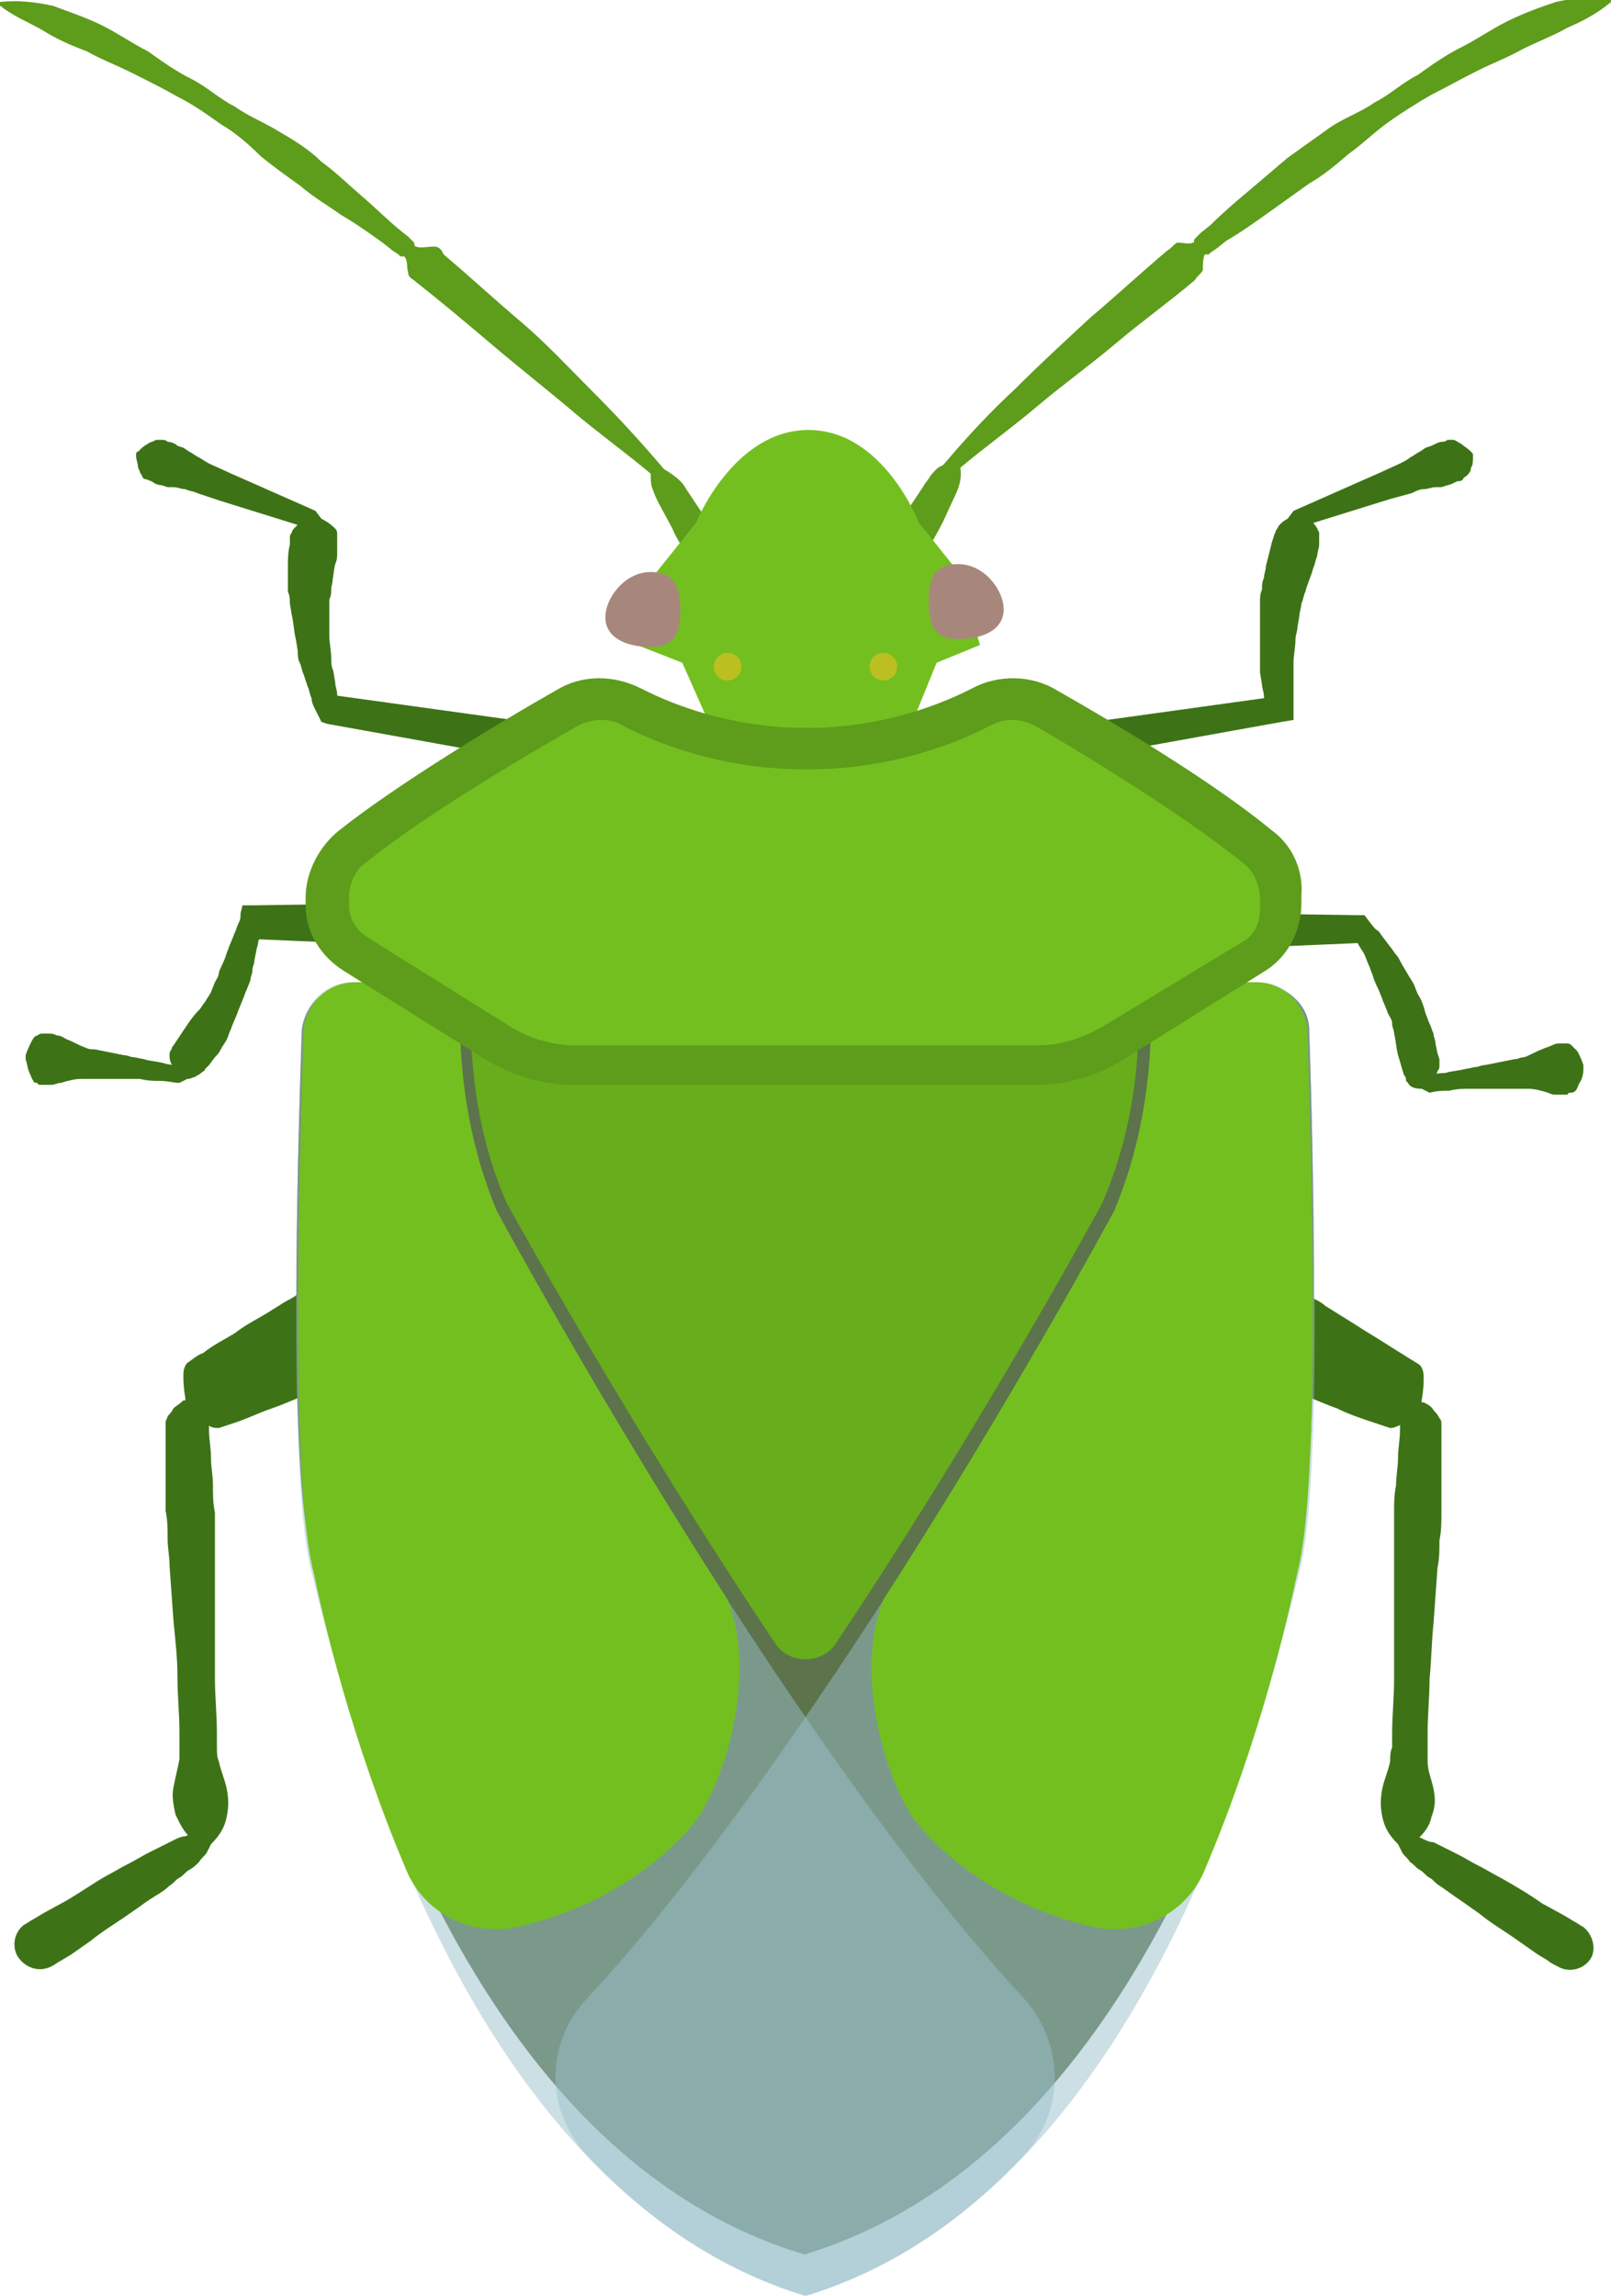<svg xmlns="http://www.w3.org/2000/svg" width="81.7" height="116.4" viewBox="0 800 81.7 116.4" enable-background="new 0 800 81.7 116.4"><g fill="#5e9c1b"><path d="m35.6 829.3c-.3-.4-.5-.8-.8-1.2-.2-.4-.5-.8-.7-1.3l-.7-1.3c-.1-.2-.2-.4-.3-.7-.1-.2-.1-.5-.1-.8l.1.1c-1.3-1.1-2.7-2.1-4-3.2-1.3-1.1-2.7-2.2-4-3.3-1.3-1.1-2.6-2.2-4-3.3-.2-.2-.4-.2-.4-.5-.1-.3 0-.6-.2-.8 0 0-.1 0-.2 0l-.1-.1-.3-.2-.5-.4c-.7-.5-1.4-1-2.1-1.4-.7-.5-1.4-.9-2.1-1.5-.7-.5-1.4-1-2-1.5-.6-.6-1.3-1.2-2-1.6-.7-.5-1.4-1-2.2-1.4-.7-.4-1.5-.8-2.3-1.2-.8-.4-1.6-.7-2.3-1.1-.8-.3-1.5-.6-2.3-1.1-.7-.4-1.5-.7-2.2-1.3 0 0-.1-.1 0-.1 0 0 0 0 .1 0 .9-.1 1.8 0 2.7.2.8.3 1.7.6 2.5 1 .8.4 1.5.9 2.3 1.3.7.5 1.4 1 2.2 1.4.8.4 1.4 1 2.2 1.4.7.5 1.5.8 2.3 1.3.7.4 1.5.9 2.1 1.5.7.5 1.3 1.1 2 1.7.7.6 1.3 1.2 1.9 1.7l.5.4.2.2.1.1c0 0 0 .2.1.2.2.1.6 0 .9 0 .3 0 .4.2.5.4 1.3 1.1 2.6 2.3 3.9 3.4 1.3 1.1 2.5 2.4 3.7 3.6 1.2 1.2 2.4 2.5 3.5 3.8l.1.1c.5.3.9.6 1.1 1l.8 1.2c.3.4.5.8.7 1.3.2.4.4.9.6 1.3v.1c.2.4 0 .9-.4 1-.3 0-.7-.1-.9-.4"/><path d="m44.7 828.5c.2-.4.4-.9.6-1.3.2-.4.5-.9.7-1.3l.8-1.2c.1-.2.3-.4.4-.6.2-.2.3-.4.6-.5l.1-.1c1.1-1.3 2.3-2.6 3.6-3.8 1.2-1.2 2.5-2.4 3.8-3.6 1.3-1.1 2.6-2.3 3.9-3.4.2-.1.3-.3.5-.4.3 0 .6.1.8 0 .1 0 0-.1.1-.2l.1-.1.2-.2.5-.4c.6-.6 1.3-1.2 1.9-1.7.7-.6 1.3-1.1 2-1.7.7-.5 1.4-1 2.1-1.5.7-.5 1.6-.8 2.3-1.3.8-.4 1.4-1 2.2-1.4.7-.5 1.4-1 2.2-1.4.8-.4 1.5-.9 2.3-1.3.8-.4 1.6-.7 2.5-1 .9-.2 1.8-.3 2.7-.2.1 0 .1.1.1.1 0 0 0 .1 0 .1-.7.6-1.5 1-2.2 1.3-.7.4-1.5.7-2.3 1.1-.7.4-1.5.7-2.3 1.1-.8.4-1.5.8-2.3 1.2-.7.4-1.5.9-2.2 1.4-.7.5-1.3 1.1-2 1.6-.7.6-1.3 1.1-2 1.5-.7.5-1.4 1-2.1 1.5-.7.5-1.4 1-2.1 1.4l-.5.4-.3.2-.1.1c0 0-.2 0-.2 0-.1.2-.1.6-.1.8-.1.2-.3.3-.4.5-1.3 1.1-2.7 2.1-4 3.2-1.3 1.1-2.7 2.1-4 3.2-1.3 1.1-2.7 2.1-4 3.2l.1-.1c.1.6-.1 1.1-.3 1.5l-.6 1.3c-.2.4-.5.9-.7 1.3-.2.4-.5.8-.8 1.2-.3.4-.8.4-1.1.2-.6.1-.7-.4-.5-.7"/></g><path d="m48.6 829l-2-2.5c0 0-1.8-4.7-5.6-4.7s-5.7 4.7-5.7 4.7l-2 2.5-1 3.7 2.3.9 1.2 2.7 5.3 2.3 5.3-2.3 1.1-2.7 2.2-.9-1.1-3.7" fill="#73bf20"/><g fill="#a7877b"><path d="m47.1 830.5c0 1.1.2 1.9 1.5 1.9s2.3-.5 2.3-1.5-1-2.3-2.3-2.3-1.5.8-1.5 1.9"/><path d="m34.5 830.9c0 1.1-.2 1.9-1.5 1.9s-2.3-.5-2.3-1.5 1-2.3 2.3-2.3 1.5.9 1.5 1.9"/></g><g fill="#bcbf20"><circle cx="44.8" cy="833.8" r=".7"/><circle cx="36.9" cy="833.8" r=".7"/></g><g fill="#3d7316"><path d="m19.6 847.9l-7-.3.6-.4c0 .2 0 .4-.1.5 0 .2-.1.4-.1.5l-.1.5c0 .2-.1.3-.1.5 0 .2-.1.3-.1.5l-.2.5c-.1.2-.1.3-.2.5l-.2.5c-.1.3-.3.7-.4 1-.1.2-.1.3-.2.5-.1.2-.2.3-.3.5-.1.2-.2.3-.3.4l-.3.4-.2.2c0 .1-.1.1-.2.2-.1.1-.2.1-.3.2-.1 0-.2.1-.4.1l-.4.2c-.3 0-.6-.1-1-.1-.3 0-.6 0-1-.1h-.5c-.2 0-.3 0-.5 0h-1-.5c-.2 0-.3 0-.5 0-.3 0-.7.1-1 .2-.2 0-.3.1-.5.1-.2 0-.3 0-.5 0-.1 0-.2 0-.2-.1-.1 0-.2 0-.2-.1-.1-.1-.1-.2-.2-.4-.1-.2-.1-.4-.2-.7 0-.1 0-.1 0-.2.1-.3.2-.5.3-.7.1-.2.2-.3.3-.3.1-.1.2-.1.3-.1.1 0 .2 0 .2 0 .2 0 .3 0 .5.1.2 0 .3.1.5.2.3.1.6.3.9.4.2.1.3.1.5.1l.5.1 1 .2c.2 0 .3.1.5.1l.5.1c.3.1.6.1 1 .2.3.1.6.1 1 .1l-.4.2c-.3-.3-.3-.5-.3-.7 0-.1 0-.2.1-.3 0-.1.1-.2.1-.2.2-.3.4-.6.6-.9.2-.3.4-.6.7-.9.1-.1.2-.3.3-.4.1-.2.2-.3.3-.5l.2-.5c.1-.2.2-.3.2-.5.1-.3.3-.6.4-1 .1-.2.1-.3.2-.5l.2-.5c.1-.2.1-.3.2-.5.1-.2.1-.3.1-.5l.1-.4h.5l7-.1c.4 0 .8.4.8.8-.1 1-.5 1.3-1 1.3"/><path d="m26.6 838.5l-10-1.8-.3-.1-.3-.6c-.1-.2-.2-.4-.2-.6-.1-.2-.1-.4-.2-.6l-.2-.6c-.1-.2-.1-.4-.2-.6-.1-.2-.1-.4-.1-.6l-.1-.6c-.1-.4-.1-.8-.2-1.2l-.1-.6c0-.2 0-.4-.1-.6 0-.2 0-.4 0-.6 0-.2 0-.4 0-.6 0-.4 0-.8.1-1.2v-.3c0-.1 0-.2.1-.3 0-.1.1-.2.2-.3.1-.1.2-.2.4-.3l.3.4-4.5-1.4-1.2-.4c-.2-.1-.4-.1-.6-.2-.2 0-.4-.1-.6-.1h-.3l-.3-.1c-.2 0-.4-.1-.5-.2-.1 0-.2-.1-.3-.1-.1 0-.2-.1-.2-.2-.1-.1-.1-.2-.2-.4 0-.2-.1-.4-.1-.6 0-.1 0-.2.1-.2.2-.2.3-.3.5-.4.1-.1.3-.1.4-.2.1 0 .2 0 .3 0 .1 0 .2 0 .3.1.2 0 .4.1.5.2l.3.1.3.2c.2.1.3.2.5.3.2.1.3.2.5.3l1.1.5 4.3 1.9.3.4c.4.2.6.4.7.5.1.1.1.2.1.3 0 .1 0 .2 0 .3 0 .2 0 .4 0 .6 0 .2 0 .4-.1.6-.1.4-.1.8-.2 1.2 0 .2 0 .4-.1.6 0 .2 0 .4 0 .6v.6c0 .2 0 .4 0 .6 0 .4.1.8.1 1.2 0 .2 0 .4.1.6l.1.6c0 .2.1.4.1.6 0 .2.1.4.1.6l-.6-.6 10.1 1.4c.5.1.9.5.8 1.1.2.5-.3.9-.9.8"/><path d="m24.2 866.4c-.3.2-.5.4-.8.5-.3.2-.6.3-.8.5-.6.3-1.1.6-1.7.9-.3.1-.6.3-.9.4l-.9.4c-.6.3-1.2.5-1.7.8-.3.1-.6.3-.9.4l-.9.4c-.6.2-1.2.5-1.8.7-.6.2-1.2.5-1.8.7-.3.1-.6.2-.9.3-.2 0-.4 0-.6-.2-.3-.2-.5-.3-.9-.8l.1-.1c.2.1.4.2.5.3.1.1.2.2.3.3.1.1.1.2.1.3 0 .1 0 .2 0 .3 0 .5.1.9.1 1.4 0 .5.1.9.1 1.4 0 .5 0 .9.1 1.4 0 .5 0 .9 0 1.4 0 .5 0 .9 0 1.4v2.8c0 .9 0 1.8 0 2.8 0 .9.1 1.8.1 2.8v.7c0 .2 0 .5.1.7.1.5.3.9.4 1.4.1.5.1.9 0 1.4-.1.5-.3.9-.8 1.4l-.2.4c-.1.2-.3.3-.4.5-.1.1-.3.3-.5.4-.2.1-.3.3-.5.4-.2.1-.3.3-.5.4-.3.3-.7.5-1 .7-.3.2-.7.5-1 .7-.7.5-1.4.9-2 1.4l-1 .7-.5.3c-.2.1-.3.2-.5.3-.6.3-1.3.1-1.7-.5-.3-.5-.2-1.2.3-1.6.2-.1.3-.2.5-.3l.5-.3 1.1-.6c.7-.4 1.4-.9 2.1-1.3.4-.2.7-.4 1.1-.6.4-.2.7-.4 1.1-.6.2-.1.4-.2.6-.3.2-.1.4-.2.6-.3.2-.1.4-.2.6-.2.2-.1.4-.1.6-.2l-.2.4c-.5-.4-.7-.9-.9-1.3-.1-.5-.2-.9-.1-1.4.1-.5.2-.9.3-1.4 0-.2 0-.5 0-.7v-.7c0-.9-.1-1.8-.1-2.8 0-.9-.1-1.8-.2-2.8l-.2-2.8c0-.5-.1-.9-.1-1.4 0-.5 0-.9-.1-1.4 0-.5 0-.9 0-1.4 0-.5 0-.9 0-1.4 0-.5 0-.9 0-1.4 0-.1 0-.2 0-.3 0-.1.1-.2.1-.3.1-.1.2-.2.3-.4.1-.1.3-.2.5-.4h.1v-.1c-.1-.6-.1-.9-.1-1.2 0-.3.1-.5.2-.6.3-.2.5-.4.8-.5.5-.4 1.1-.7 1.6-1 .5-.4 1.1-.7 1.6-1l.8-.5c.3-.2.6-.3.8-.5.6-.3 1.1-.6 1.7-.9l.9-.4c.3-.1.6-.3.9-.4.6-.3 1.2-.5 1.7-.8.3-.1.6-.3.9-.4.3-.1.6-.2.9-.3 1.1-.4 2.4.2 2.7 1.4.6 1 .2 2-.6 2.6"/><path d="m62 846.3l7 .1h.2l.3.4c.1.1.2.3.4.4.1.1.2.3.3.4l.3.4c.1.1.2.3.3.4.1.1.2.3.3.5l.3.5c.1.2.2.3.3.5l.2.5c.2.3.3.6.4 1 .1.2.1.3.2.5.1.2.1.3.2.5 0 .2.1.3.1.5l.1.5.1.3c0 .1 0 .2 0 .3 0 .1 0 .2-.1.3 0 .1-.1.2-.2.4l-.4-.2c.3 0 .6-.1 1-.1.3-.1.6-.1 1-.2l.5-.1c.2 0 .3-.1.5-.1l1-.2.5-.1c.2 0 .3-.1.5-.1.3-.1.6-.3.9-.4.2-.1.3-.1.5-.2.2-.1.3-.1.5-.1.1 0 .2 0 .2 0 .1 0 .2 0 .3.1.1.1.2.2.3.3.1.2.2.4.3.7 0 .1 0 .1 0 .2 0 .3-.1.6-.2.7-.1.2-.1.3-.2.4-.1.1-.2.1-.2.1-.1 0-.2 0-.2.1-.2 0-.3 0-.5 0-.2 0-.3 0-.5-.1-.3-.1-.7-.2-1-.2-.2 0-.3 0-.5 0h-.5-1c-.2 0-.3 0-.5 0h-.5c-.3 0-.6 0-1 .1-.3 0-.6 0-1 .1l-.4-.2c-.4 0-.6-.1-.7-.3-.1-.1-.1-.1-.1-.2 0-.1-.1-.2-.1-.2-.1-.3-.2-.7-.3-1-.1-.4-.1-.7-.2-1.1 0-.2-.1-.3-.1-.5 0-.2-.1-.3-.2-.5l-.2-.5c-.1-.2-.1-.3-.2-.5-.1-.3-.3-.6-.4-1-.1-.2-.1-.3-.2-.5l-.2-.5c-.1-.2-.2-.3-.3-.5-.1-.2-.2-.3-.3-.5l.6.4-7 .3c-.4 0-.8-.3-.8-.8-.2-.6.1-1 .6-1"/><path d="m54.7 836.7l10.1-1.4-.6.6c-.1-.2-.1-.4-.1-.6 0-.2-.1-.4-.1-.6l-.1-.6c0-.2 0-.4 0-.6 0-.2 0-.4 0-.6v-.6c0-.4 0-.8 0-1.2v-.6c0-.2 0-.4.1-.6 0-.2 0-.4.1-.6 0-.2.1-.4.1-.6.1-.4.2-.8.3-1.2l.1-.3c0-.1.1-.2.1-.3.1-.1.1-.2.2-.3.1-.1.2-.2.4-.3l.3-.4 4.3-1.9 1.1-.5c.2-.1.4-.2.5-.3.2-.1.3-.2.5-.3l.3-.2.3-.1c.2-.1.4-.2.5-.2.1 0 .2 0 .3-.1.1 0 .2 0 .3 0 .1 0 .2.1.4.2.1.1.3.2.5.4.1.1.1.1.1.2 0 .3 0 .5-.1.6 0 .2-.1.3-.2.4-.1.1-.2.1-.2.2-.1.1-.2.1-.3.1-.2.1-.4.2-.5.2l-.3.1h-.3c-.2 0-.4.1-.6.1-.2 0-.4.1-.6.2l-1.1.3-4.5 1.4.3-.4c.4.2.5.5.6.7 0 .1 0 .2 0 .3 0 .1 0 .2 0 .3 0 .2-.1.4-.1.6-.1.2-.1.4-.2.6-.1.4-.3.8-.4 1.2-.1.2-.1.4-.2.6 0 .2-.1.4-.1.6l-.1.6c0 .2-.1.4-.1.6 0 .4-.1.8-.1 1.2 0 .2 0 .4 0 .6v.6c0 .2 0 .4 0 .6 0 .2 0 .4 0 .6v.5l-.6.1-10 1.8c-.5.1-1-.2-1.1-.8-.1-.4.3-.8.8-.9"/><path d="m59.4 862.5c.3.1.6.2.9.3.3.1.6.2.9.4.6.3 1.2.5 1.7.8.3.1.6.3.9.4l.9.4c.6.3 1.1.6 1.7.9.3.2.6.3.8.5l.8.5c.5.3 1.1.7 1.6 1 .5.3 1.1.7 1.6 1 .3.2.5.3.8.5.1.1.2.3.2.6 0 .3 0 .6-.1 1.2v.1h.1c.2.1.4.2.5.4.1.1.2.2.3.4.1.1.1.2.1.3 0 .1 0 .2 0 .3 0 .5 0 .9 0 1.4 0 .5 0 .9 0 1.4 0 .5 0 .9 0 1.4 0 .5 0 .9-.1 1.4 0 .5 0 .9-.1 1.4l-.2 2.8c-.1.9-.1 1.8-.2 2.8 0 .9-.1 1.8-.1 2.8v.7c0 .2 0 .5 0 .7 0 .5.2.9.3 1.4.1.5.1.9-.1 1.4-.1.5-.4.9-.9 1.3l-.2-.4c.2.1.4.1.6.2.2.1.4.2.6.2.2.1.4.2.6.3.2.1.4.2.6.3.4.2.7.4 1.1.6.4.2.7.4 1.1.6.7.4 1.4.8 2.1 1.3l1.1.6.5.3c.2.1.3.2.5.3.5.4.7 1.2.3 1.7-.4.5-1.1.6-1.6.3-.2-.1-.4-.2-.5-.3l-.5-.3-1-.7c-.7-.5-1.4-.9-2-1.4-.3-.2-.7-.5-1-.7-.3-.2-.7-.5-1-.7-.2-.1-.3-.3-.5-.4-.2-.1-.3-.3-.5-.4-.2-.1-.3-.3-.5-.4-.1-.2-.3-.3-.4-.5l-.2-.4c-.5-.5-.7-.9-.8-1.4-.1-.5-.1-.9 0-1.4.1-.5.3-.9.4-1.4 0-.2 0-.5.1-.7v-.7c0-.9.1-1.8.1-2.8 0-.9 0-1.8 0-2.8v-2.8c0-.5 0-.9 0-1.4 0-.5 0-.9 0-1.4 0-.5 0-.9.1-1.4 0-.5.1-.9.1-1.4 0-.5.1-.9.1-1.4 0-.1 0-.2 0-.3 0-.1.1-.2.1-.3.1-.1.2-.2.3-.3.1-.1.3-.2.5-.3l.1.1c-.4.4-.7.6-.9.8-.2.1-.4.2-.6.2-.3-.1-.6-.2-.9-.3-.6-.2-1.2-.4-1.8-.7-.6-.2-1.2-.5-1.8-.7l-.9-.4c-.3-.1-.6-.2-.9-.4-.6-.3-1.2-.5-1.7-.8l-.9-.4c-.3-.1-.6-.3-.9-.4-.6-.3-1.1-.6-1.7-.9-.3-.2-.6-.3-.8-.5-.3-.2-.5-.3-.8-.5-1-.7-1.2-2-.6-3 .6-.9 1.7-1.2 2.6-.9"/></g><path d="m66.4 852.3c0-1.4-1.2-2.4-2.6-2.4h-23-22.9c-1.4 0-2.5 1.1-2.6 2.4-.2 6.2-.7 22.2.5 26.5 1.4 5.4 7.2 30.2 25 35.5 17.8-5.4 23.6-30.2 25-35.5 1.2-4.3.8-20.4.6-26.5" fill="#5c734c"/><path d="m55.9 861c0 0-6 11.1-13.5 22.3-.7 1.1-2.4 1.1-3.1 0-7.5-11.2-13.6-22.3-13.6-22.3-1.9-4.3-1.9-8.7-1.8-11.1h33.7c.3 2.3.2 6.7-1.7 11.1" fill="#68ad1b"/><g fill="#9ac1ca"><path d="m51.9 909.3c-3 3.2-6.7 5.8-11.1 7.1-17.8-5.5-23.6-31.2-25-36.7-1.2-4.5-.7-21-.5-27.4.1-1.4 1.2-2.5 2.6-2.5h5.4c-.2 2.5-.1 7.1 1.8 11.6 0 0 14.6 26.8 26.9 40 2 2.3 2 5.7-.1 7.9" opacity=".5"/><path d="m29.8 909.3c3 3.2 6.7 5.8 11.1 7.1 17.8-5.5 23.6-31.2 25-36.7 1.2-4.5.7-21 .5-27.4-.1-1.4-1.2-2.5-2.6-2.5h-5.4c.2 2.5.1 7.1-1.8 11.6 0 0-14.6 26.8-26.9 40-2.1 2.3-2 5.7.1 7.9" opacity=".5"/></g><g fill="#73bf20"><path d="m20.6 894.8c.9 2.2 3.3 3.4 5.6 2.9 5.1-1.1 8.4-4.3 9.3-5.7 1.5-2.4 2.8-7.4 1.4-10.9-6.7-10.4-11.7-19.7-11.7-19.7-1.9-4.5-2-9.1-1.8-11.6h-5.4c-1.4 0-2.5 1.1-2.6 2.5-.2 6.4-.7 22.9.5 27.4.5 2.4 1.9 8.5 4.7 15.1"/><path d="m61.1 894.8c-.9 2.2-3.3 3.4-5.6 2.9-5.1-1.1-8.4-4.3-9.3-5.7-1.5-2.4-2.8-7.4-1.4-10.9 6.7-10.4 11.7-19.7 11.7-19.7 1.9-4.5 2-9.1 1.8-11.6h5.4c1.4 0 2.5 1.1 2.6 2.5.2 6.4.7 22.9-.5 27.4-.5 2.4-1.9 8.5-4.7 15.1"/></g><path d="m64.5 842.1c-2.9-2.4-7.9-5.4-10.9-7.1-1.3-.8-3-.8-4.3-.1-4.3 2.2-8.4 2-8.4 2s-4.1.2-8.4-2c-1.4-.7-3-.7-4.3.1-3 1.7-8.1 4.8-11 7.1-1 .8-1.7 2.1-1.7 3.4v.4c0 1.4.8 2.6 1.9 3.3l7.2 4.5c1.3.8 2.9 1.3 4.4 1.3h11.8 11.8c1.6 0 3.1-.5 4.4-1.3l7.2-4.5c1.1-.7 1.8-2 1.8-3.4v-.4c.1-1.2-.4-2.5-1.5-3.3" fill="#5e9c1b"/><path d="m29.2 853c-1.1 0-2.3-.3-3.4-1l-7.2-4.5c-.6-.4-.9-1-.9-1.6v-.4c0-.7.3-1.4.9-1.8 2.1-1.7 5.8-4.1 10.7-6.9.4-.2.8-.3 1.2-.3.4 0 .8.1 1.1.3 3.9 2 7.6 2.2 9 2.2.1 0 .3 0 .3 0 .1 0 .2 0 .3 0 1.4 0 5.1-.2 9-2.2.4-.2.7-.3 1.1-.3.4 0 .8.1 1.2.3 4.8 2.8 8.5 5.3 10.6 7 .5.4.8 1.1.8 1.8v.1.4c0 .7-.3 1.3-.8 1.6l-7.1 4.3c-1 .6-2.2 1-3.3 1h-23.5" fill="#73bf20"/></svg>